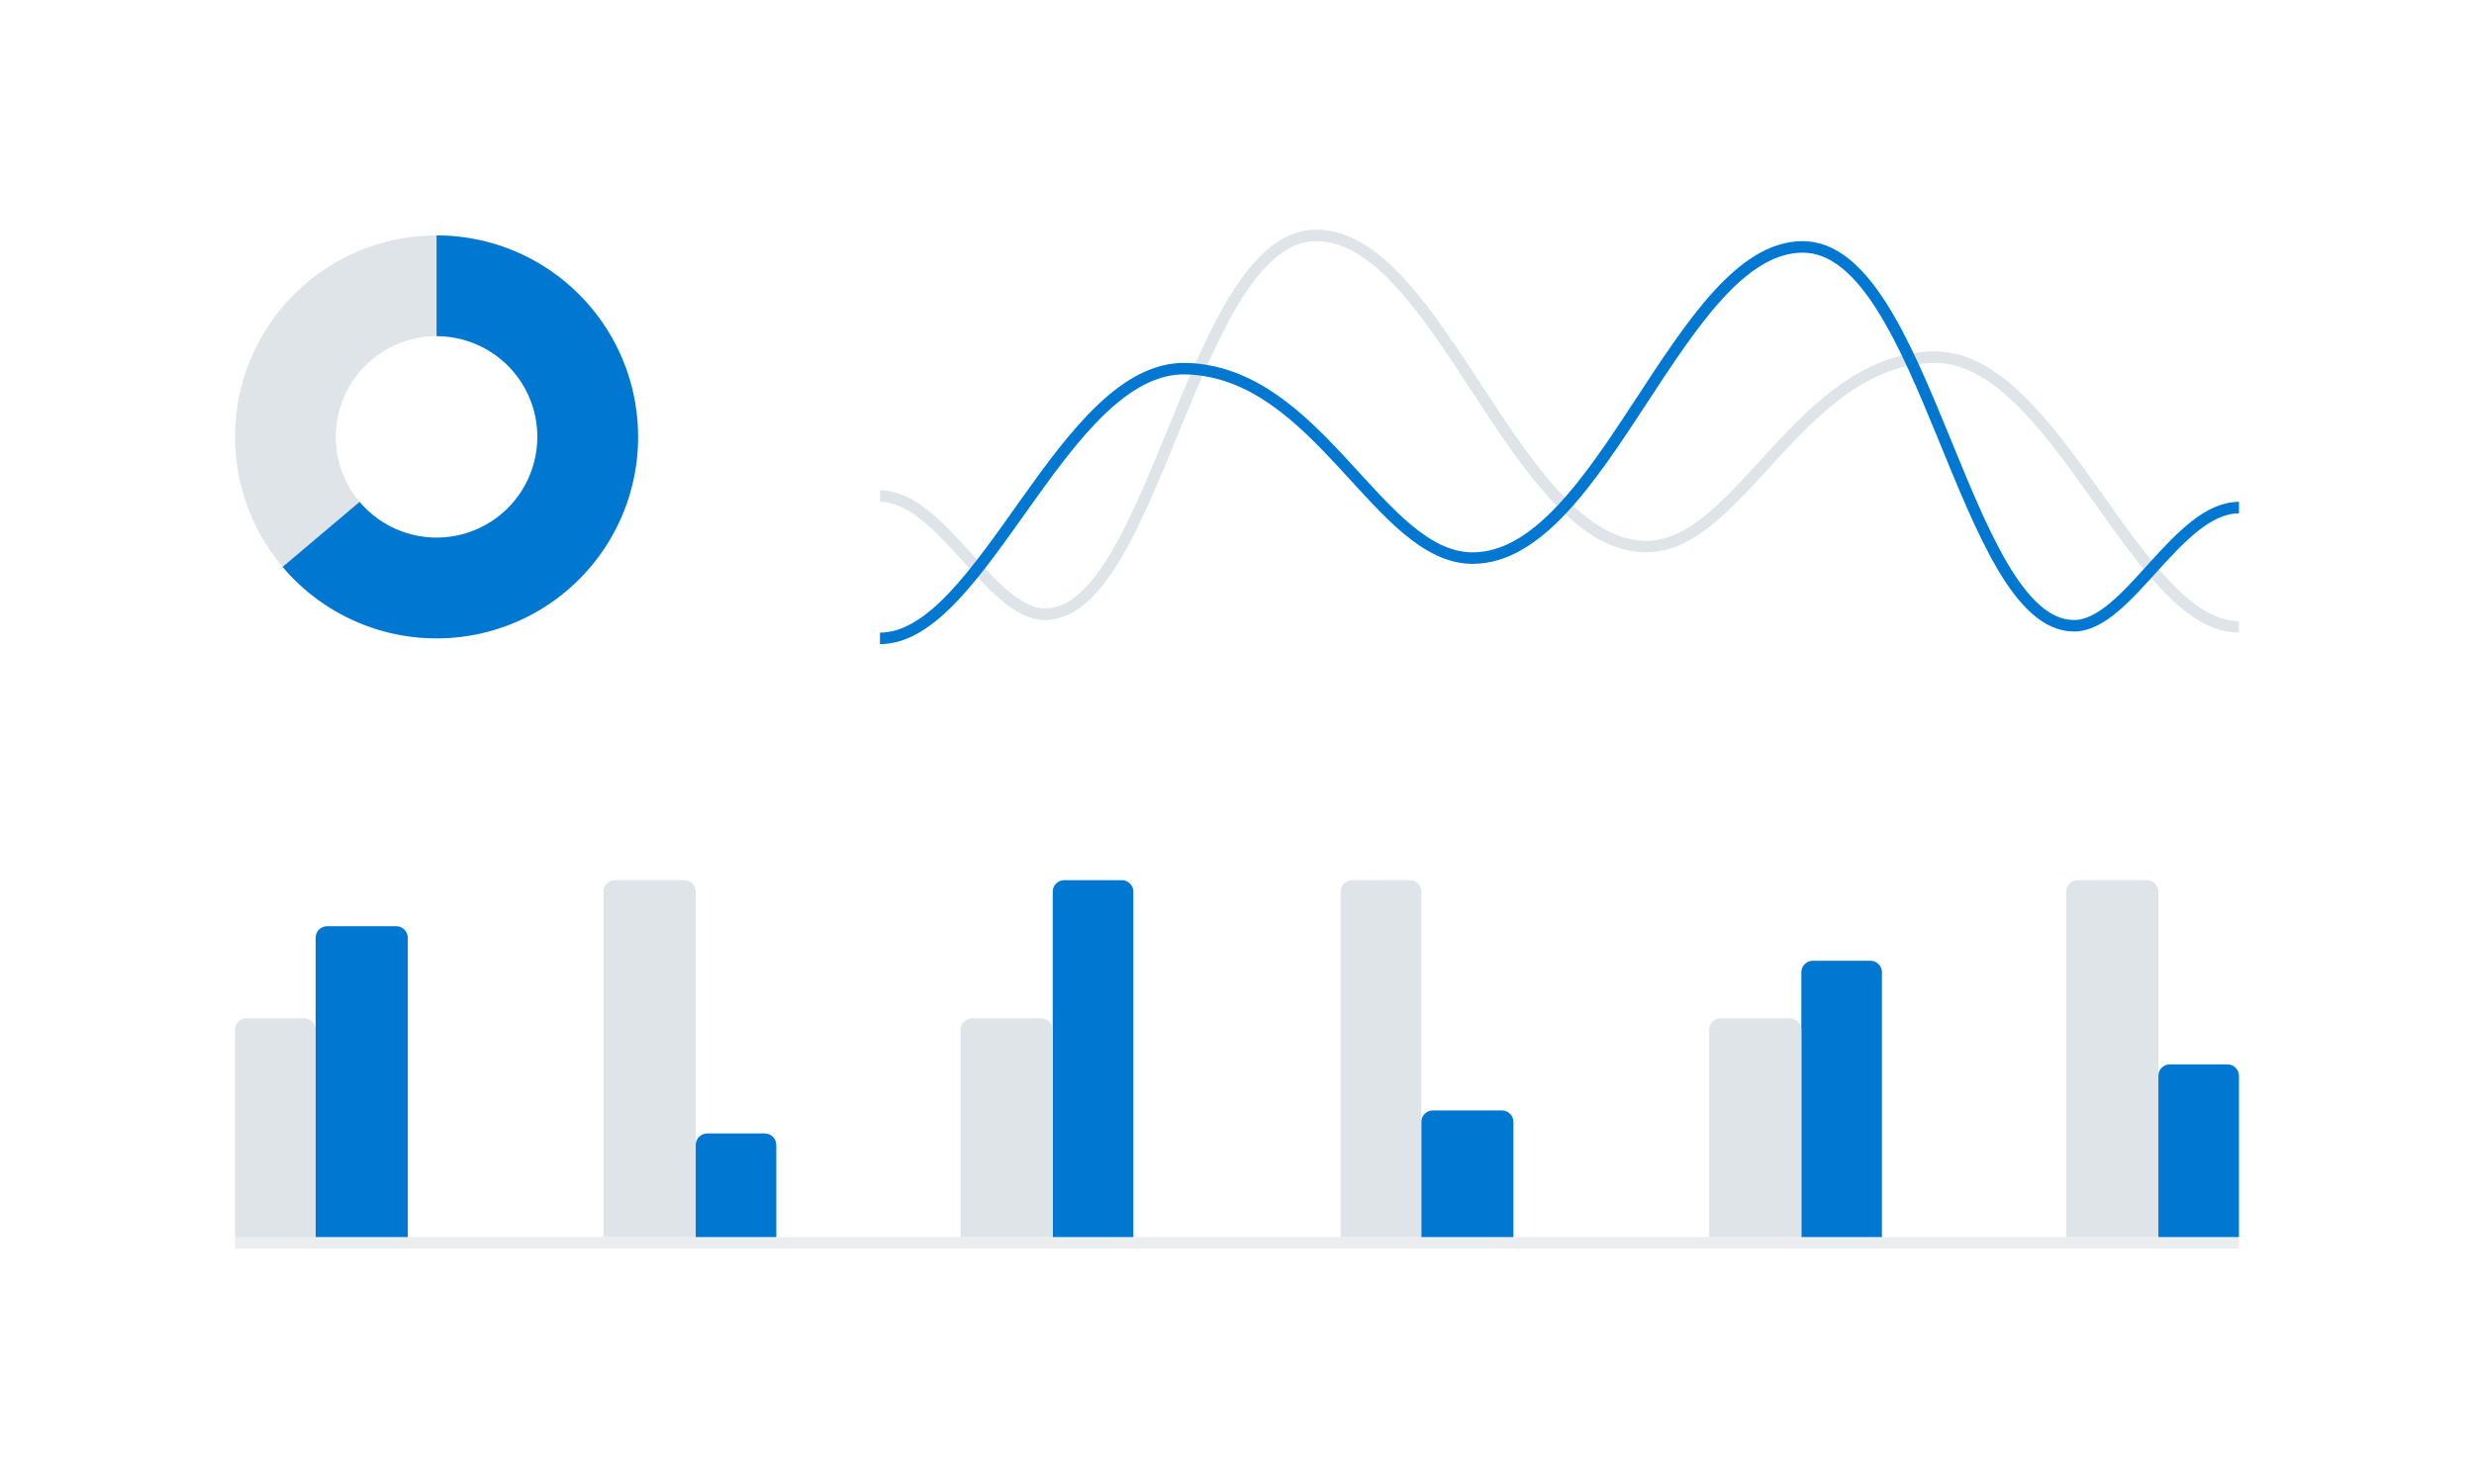 <svg
  width="200"
  height="120"
  viewBox="0 0 200 120"
  fill="none"
  xmlns="http://www.w3.org/2000/svg"
>
  <g clip-path="url(#clip0_2423_26073)">
    <path
      d="M181 50.69C172.622 50.69 166.131 28.589 156.219 28.881C145.493 29.197 140.642 44.198 133.09 44.198C122.588 44.198 116.334 19.071 106.421 19.035C96.509 18.998 93.323 49.669 84.472 49.669C80.106 49.669 76.094 40.114 71.138 40.114"
      stroke="#DEE4E8"
      stroke-width="0.931"
    />
    <path
      d="M71.138 51.621C79.516 51.621 86.006 29.52 95.919 29.812C106.645 30.128 111.495 45.129 119.047 45.129C129.55 45.129 135.804 20.002 145.716 19.965C155.629 19.929 158.815 50.599 167.665 50.599C172.031 50.599 176.044 41.045 181 41.045"
      stroke="#0078D2"
      stroke-width="0.931"
    />
    <path
      d="M51.586 35.328C51.586 39.038 50.32 42.636 47.997 45.529C45.674 48.422 42.434 50.435 38.812 51.236C35.189 52.037 31.402 51.578 28.076 49.935C24.75 48.291 22.084 45.562 20.52 42.198C18.955 38.834 18.585 35.037 19.472 31.435C20.358 27.832 22.448 24.64 25.394 22.386C28.341 20.132 31.969 18.951 35.678 19.039C39.386 19.127 42.954 20.477 45.791 22.868L40.542 29.098C39.124 27.902 37.34 27.227 35.485 27.183C33.631 27.14 31.817 27.73 30.344 28.857C28.87 29.984 27.826 31.58 27.383 33.381C26.939 35.182 27.124 37.081 27.906 38.763C28.689 40.445 30.021 41.81 31.684 42.631C33.347 43.453 35.241 43.682 37.052 43.282C38.864 42.881 40.484 41.875 41.645 40.428C42.807 38.982 43.44 37.182 43.44 35.328H51.586Z"
      fill="#DEE4E8"
    />
    <path
      d="M35.293 19.035C38.03 19.035 40.724 19.724 43.124 21.04C45.524 22.355 47.555 24.255 49.027 26.562C50.5 28.869 51.368 31.511 51.55 34.242C51.732 36.973 51.224 39.706 50.071 42.189C48.918 44.672 47.159 46.824 44.955 48.447C42.751 50.07 40.173 51.112 37.46 51.476C34.747 51.84 31.986 51.515 29.432 50.53C26.878 49.545 24.613 47.933 22.847 45.842L29.07 40.585C29.953 41.63 31.085 42.436 32.363 42.929C33.64 43.421 35.02 43.584 36.377 43.402C37.733 43.22 39.022 42.699 40.124 41.887C41.226 41.076 42.106 40 42.682 38.758C43.258 37.517 43.513 36.15 43.422 34.785C43.33 33.419 42.897 32.098 42.16 30.945C41.424 29.791 40.409 28.841 39.209 28.184C38.008 27.526 36.662 27.181 35.293 27.181V19.035Z"
      fill="#0078D2"
    />
    <path
      d="M25.517 100.034L25.517 75.828C25.517 75.313 25.934 74.897 26.448 74.897L32.034 74.897C32.548 74.897 32.965 75.313 32.965 75.828L32.965 100.034L25.517 100.034Z"
      fill="#0078D2"
    />
    <path
      d="M85.103 100.034L85.103 72.103C85.103 71.589 85.52 71.172 86.034 71.172L90.69 71.172C91.204 71.172 91.621 71.589 91.621 72.103L91.621 100.034L85.103 100.034Z"
      fill="#0078D2"
    />
    <path
      d="M145.621 100.034L145.621 78.621C145.621 78.106 146.037 77.69 146.552 77.69L151.207 77.69C151.721 77.69 152.138 78.106 152.138 78.621L152.138 100.034L145.621 100.034Z"
      fill="#0078D2"
    />
    <path
      d="M56.241 100.034L56.241 92.586C56.241 92.072 56.658 91.655 57.172 91.655L61.827 91.655C62.342 91.655 62.758 92.072 62.758 92.586L62.758 100.034L56.241 100.034Z"
      fill="#0078D2"
    />
    <path
      d="M114.896 100.034L114.896 90.724C114.896 90.21 115.313 89.793 115.828 89.793L121.414 89.793C121.928 89.793 122.345 90.21 122.345 90.724L122.345 100.034L114.896 100.034Z"
      fill="#0078D2"
    />
    <path
      d="M174.483 100.034L174.483 87C174.483 86.486 174.9 86.069 175.414 86.069L180.069 86.069C180.583 86.069 181 86.486 181 87L181 100.034L174.483 100.034Z"
      fill="#0078D2"
    />
    <path
      d="M19 100.034L19 83.276C19 82.762 19.417 82.345 19.931 82.345L24.586 82.345C25.1 82.345 25.517 82.762 25.517 83.276L25.517 100.034L19 100.034Z"
      fill="#DEE4E8"
    />
    <rect
      x="19"
      y="100.966"
      width="0.931"
      height="162"
      transform="rotate(-90 19 100.966)"
      fill="#002033"
      fill-opacity="0.08"
    />
    <path
      d="M77.655 100.034L77.655 83.276C77.655 82.762 78.072 82.345 78.586 82.345L84.172 82.345C84.687 82.345 85.103 82.762 85.103 83.276L85.103 100.034L77.655 100.034Z"
      fill="#DEE4E8"
    />
    <path
      d="M138.172 100.034L138.172 83.276C138.172 82.762 138.589 82.345 139.103 82.345L144.69 82.345C145.204 82.345 145.621 82.762 145.621 83.276L145.621 100.034L138.172 100.034Z"
      fill="#DEE4E8"
    />
    <path
      d="M48.793 100.034L48.793 72.103C48.793 71.589 49.21 71.172 49.724 71.172L55.31 71.172C55.824 71.172 56.241 71.589 56.241 72.103L56.241 100.034L48.793 100.034Z"
      fill="#DEE4E8"
    />
    <path
      d="M108.379 100.034L108.379 72.103C108.379 71.589 108.796 71.172 109.31 71.172L113.966 71.172C114.48 71.172 114.897 71.589 114.897 72.103L114.897 100.034L108.379 100.034Z"
      fill="#DEE4E8"
    />
    <path
      d="M167.035 100.034L167.035 72.103C167.035 71.589 167.452 71.172 167.966 71.172L173.552 71.172C174.066 71.172 174.483 71.589 174.483 72.103L174.483 100.034L167.035 100.034Z"
      fill="#DEE4E8"
    />
  </g>
  <defs>
    <clipPath id="clip0_2423_26073">
      <rect width="200" height="120" rx="3" fill="white" />
    </clipPath>
  </defs>
</svg>
